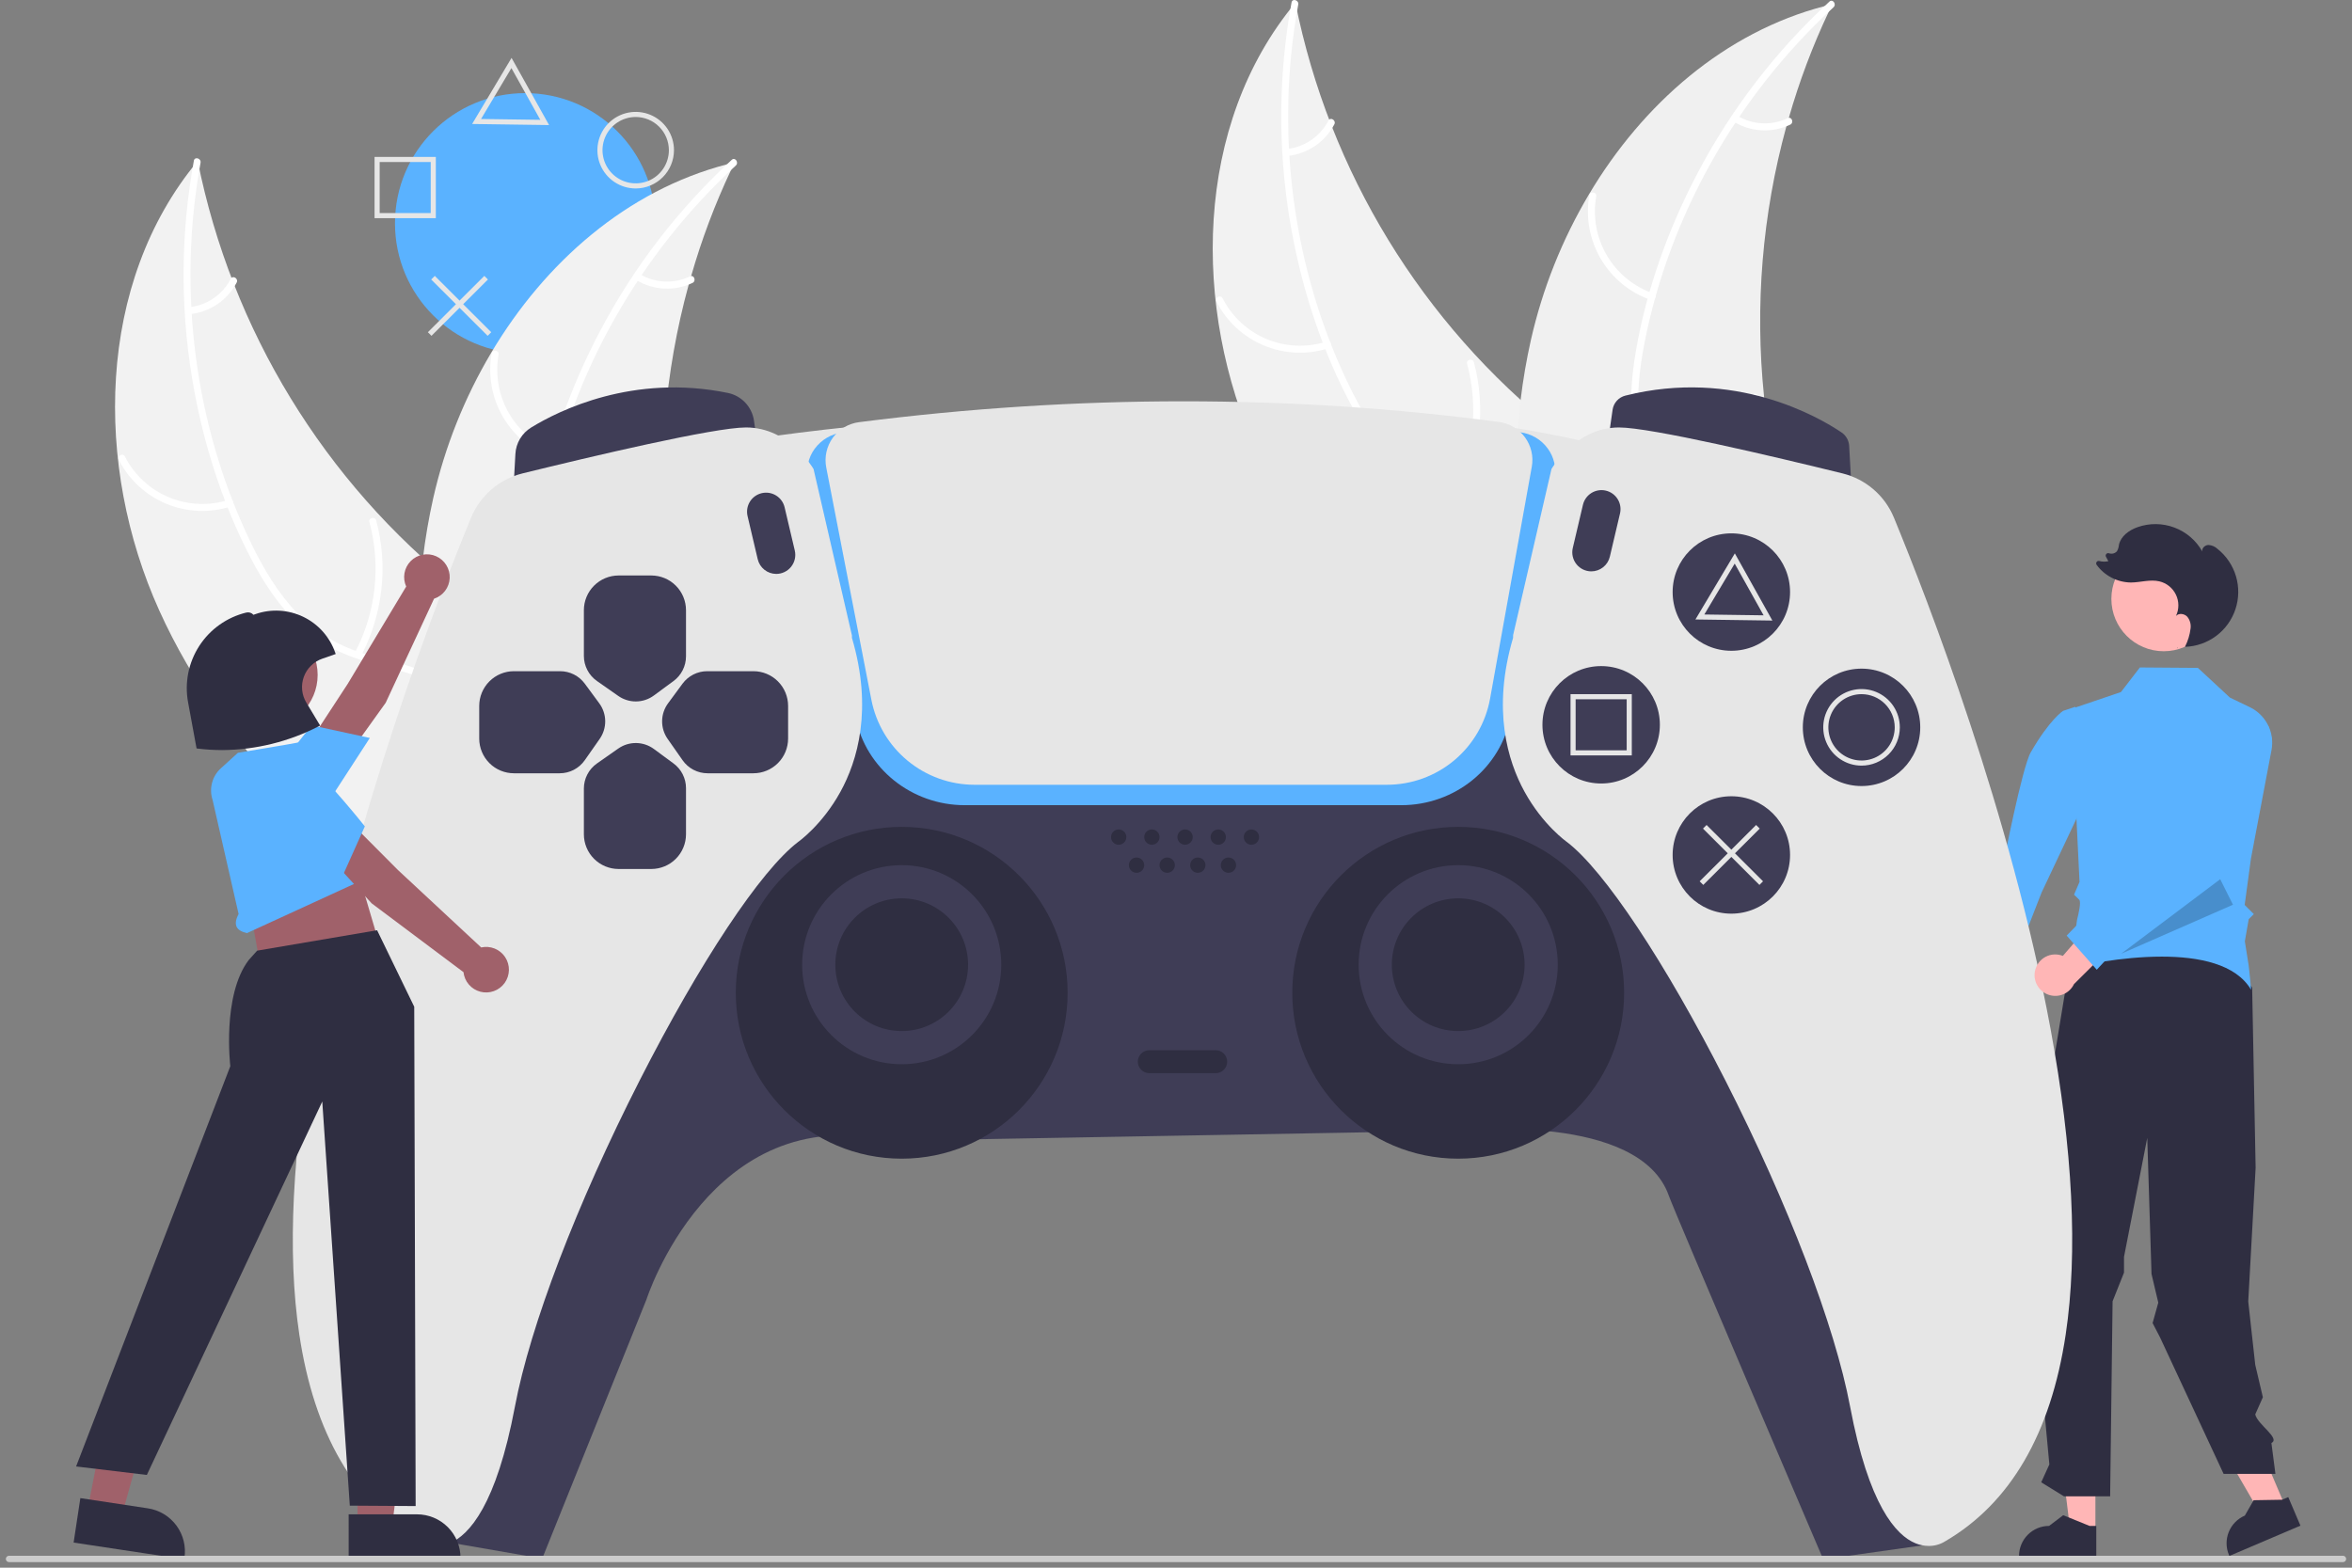 <svg width="201" height="134" viewBox="0 0 201 134" fill="none" xmlns="http://www.w3.org/2000/svg">
<rect x="0" y="0" width="201" height="134" fill="#808080" stroke="none"/>
<g clip-path="url(#clip0_503_3736)">
<path d="M195.392 128.974L193.417 129.815L189.23 122.598L192.146 121.355L195.392 128.974Z" fill="#FFB6B6"/>
<path d="M179.071 130.843L176.924 130.843L175.902 122.561H179.071L179.071 130.843Z" fill="#FFB6B6"/>
<path d="M179.146 133.083L172.544 133.082V132.999C172.544 132.317 172.815 131.664 173.297 131.182C173.779 130.7 174.432 130.429 175.114 130.429L176.32 129.514L178.57 130.429L179.146 130.429L179.146 133.083Z" fill="#2F2E41"/>
<path d="M196.593 130.407L190.52 132.996L190.487 132.919C190.22 132.292 190.213 131.585 190.467 130.952C190.721 130.32 191.217 129.815 191.843 129.547L192.594 128.233L195.023 128.192L195.553 127.967L196.593 130.407Z" fill="#2F2E41"/>
<path d="M176.965 81.831L173.702 101.7L174.59 104.66L173.424 106.757L175.136 125.173L174.441 126.702L176.382 127.899H180.331L180.54 111.227L181.516 108.78V107.43L183.502 97.264L183.867 108.893L184.445 111.345L183.96 113.09L184.594 114.313L190.027 125.98H194.455L194.113 123.342C194.906 122.94 192.922 121.766 192.731 120.897L193.383 119.43L192.731 116.659L192.133 111.244L192.764 99.814L192.467 84.422C190.98 82.428 189.331 80.891 187.287 80.46L176.965 81.831Z" fill="#2F2E41"/>
<path d="M184.911 55.665C187.382 55.665 189.386 53.662 189.386 51.19C189.386 48.719 187.382 46.715 184.911 46.715C182.439 46.715 180.436 48.719 180.436 51.19C180.436 53.662 182.439 55.665 184.911 55.665Z" fill="#FFB6B6"/>
<path d="M166.46 86.525C166.404 86.274 166.404 86.013 166.46 85.762C166.516 85.511 166.626 85.275 166.783 85.071C166.94 84.867 167.139 84.699 167.368 84.581C167.596 84.462 167.848 84.395 168.105 84.384L169.908 78.391L171.992 80.888L169.961 86.196C169.95 86.629 169.781 87.044 169.485 87.361C169.19 87.678 168.788 87.875 168.357 87.916C167.925 87.956 167.494 87.837 167.144 87.581C166.794 87.325 166.551 86.949 166.46 86.525Z" fill="#FFB6B6"/>
<path d="M178.154 61.893L177.346 60.416L176.305 60.764C176.305 60.764 175.156 61.506 173.547 64.305C172.802 65.6 171.193 73.904 171.193 73.904L167.433 83.862L171.267 84.51L174.466 76.303L178.174 68.45L178.154 61.893Z" fill="#5AB2FF"/>
<path d="M184.745 81.768C187.896 81.768 191.075 82.389 192.377 84.606C192.343 84.124 192.258 83.288 192.169 82.521L191.843 80.46L192.173 78.57L192.61 78.133L191.828 77.352L192.361 73.407L194.121 64.113C194.259 63.382 194.151 62.625 193.815 61.962C193.478 61.298 192.932 60.764 192.261 60.443L190.571 59.63L187.83 57.088L182.874 57.051L181.256 59.153L176.999 60.599L177.714 75.382L177.246 76.475C177.351 76.571 177.572 76.777 177.692 76.91C177.862 77.097 177.646 78.064 177.502 78.623L177.304 80.114L177.927 80.558L177.117 81.515L176.955 82.729C177.759 82.539 181.235 81.768 184.745 81.768Z" fill="#5AB2FF"/>
<path d="M186.056 55.446C186.075 55.404 186.094 55.362 186.113 55.319C186.106 55.32 186.098 55.321 186.091 55.321L186.056 55.446Z" fill="#2F2E41"/>
<path d="M189.51 46.919C189.298 46.718 189.021 46.599 188.73 46.581C188.44 46.59 188.147 46.852 188.207 47.135C187.675 46.194 186.829 45.47 185.817 45.091C184.805 44.711 183.692 44.7 182.673 45.06C181.953 45.314 181.248 45.821 181.083 46.566C181.067 46.761 181.009 46.951 180.912 47.122C180.828 47.213 180.72 47.278 180.6 47.308C180.48 47.339 180.354 47.333 180.237 47.293L180.23 47.291C180.189 47.277 180.146 47.276 180.105 47.287C180.065 47.298 180.028 47.321 180.001 47.353C179.973 47.386 179.956 47.425 179.951 47.467C179.946 47.509 179.954 47.552 179.974 47.589L180.178 47.969C179.921 48.026 179.654 48.02 179.401 47.952C179.358 47.941 179.314 47.944 179.273 47.959C179.232 47.974 179.197 48.002 179.172 48.038C179.148 48.074 179.135 48.116 179.136 48.16C179.136 48.203 179.151 48.246 179.176 48.281C179.514 48.744 179.956 49.121 180.466 49.383C180.975 49.645 181.539 49.785 182.112 49.79C182.925 49.785 183.747 49.505 184.538 49.692C184.844 49.764 185.131 49.904 185.376 50.102C185.62 50.299 185.818 50.549 185.954 50.832C186.09 51.116 186.161 51.426 186.161 51.741C186.161 52.056 186.091 52.366 185.956 52.65C186.199 52.384 186.669 52.447 186.917 52.708C187.032 52.847 187.117 53.009 187.166 53.183C187.216 53.356 187.229 53.538 187.205 53.717C187.139 54.265 186.976 54.798 186.725 55.289C187.686 55.26 188.615 54.935 189.387 54.361C190.158 53.786 190.735 52.989 191.039 52.076C191.342 51.163 191.359 50.179 191.085 49.257C190.812 48.335 190.262 47.518 189.51 46.919Z" fill="#2F2E41"/>
<path d="M44.881 30.21C51.026 30.21 56.007 25.229 56.007 19.084C56.007 12.94 51.026 7.959 44.881 7.959C38.736 7.959 33.755 12.94 33.755 19.084C33.755 25.229 38.736 30.21 44.881 30.21Z" fill="#5AB2FF"/>
<path d="M13.61 52.181C8.028 39.833 8.234 24.18 16.898 13.76C19.796 28.209 27.712 41.168 39.245 50.342C43.706 53.864 49.034 57.317 50.252 62.869C51.011 66.323 49.936 69.976 48.078 72.985C46.22 75.994 43.63 78.469 41.069 80.909L40.782 81.743C29.64 74.029 19.193 64.529 13.61 52.181Z" fill="#F2F2F2"/>
<path d="M17.139 13.911C15.145 24.829 16.626 36.455 21.473 46.459C22.52 48.621 23.772 50.724 25.447 52.463C27.122 54.203 29.126 55.299 31.431 55.972C33.538 56.587 35.765 56.972 37.686 58.089C39.711 59.266 40.968 61.242 41.457 63.507C42.056 66.278 41.623 69.099 41.105 71.843C40.528 74.89 39.882 78.046 40.717 81.109C40.818 81.48 40.236 81.615 40.135 81.245C38.682 75.916 41.507 70.66 41.112 65.302C40.928 62.802 39.989 60.342 37.845 58.894C35.971 57.627 33.675 57.228 31.536 56.623C29.29 55.989 27.273 55.019 25.556 53.411C23.801 51.765 22.465 49.707 21.366 47.581C18.889 42.785 17.256 37.502 16.392 32.182C15.398 26.068 15.458 19.829 16.568 13.735C16.637 13.357 17.207 13.536 17.139 13.911Z" fill="white"/>
<path d="M19.726 43.29C17.917 43.87 15.961 43.788 14.208 43.058C12.454 42.329 11.017 41 10.152 39.309C9.979 38.966 10.503 38.68 10.677 39.024C11.479 40.6 12.818 41.838 14.453 42.513C16.087 43.189 17.909 43.258 19.59 42.709C19.955 42.59 20.089 43.172 19.726 43.29Z" fill="white"/>
<path d="M30.322 55.801C32.129 52.365 32.575 48.374 31.57 44.623C31.47 44.252 32.052 44.117 32.151 44.488C33.19 48.392 32.717 52.544 30.829 56.116C30.649 56.456 30.142 56.139 30.322 55.801Z" fill="white"/>
<path d="M16.166 26.262C16.913 26.183 17.628 25.921 18.248 25.497C18.868 25.074 19.373 24.504 19.718 23.837C19.894 23.495 20.4 23.812 20.225 24.152C19.84 24.887 19.282 25.517 18.598 25.986C17.914 26.455 17.126 26.749 16.302 26.843C16.225 26.859 16.145 26.844 16.078 26.803C16.012 26.762 15.963 26.696 15.943 26.621C15.925 26.544 15.939 26.462 15.981 26.395C16.023 26.328 16.089 26.28 16.166 26.262Z" fill="white"/>
<path d="M62.781 13.881C62.677 14.098 62.573 14.315 62.472 14.536C61.093 17.46 59.953 20.491 59.065 23.599C58.992 23.838 58.923 24.082 58.857 24.323C56.797 31.834 56.148 39.663 56.946 47.41C57.266 50.493 57.82 53.547 58.603 56.546C59.685 60.687 61.188 65.091 60.849 69.226C60.819 69.658 60.761 70.088 60.678 70.512L41.823 82.029C41.767 82.034 41.713 82.043 41.657 82.048L40.925 82.542C40.874 82.39 40.824 82.231 40.773 82.08C40.743 81.992 40.717 81.901 40.687 81.813C40.668 81.754 40.65 81.694 40.629 81.642C40.623 81.622 40.617 81.602 40.613 81.586C40.593 81.534 40.58 81.483 40.562 81.435C40.281 80.549 40.005 79.66 39.736 78.767C39.733 78.763 39.733 78.763 39.735 78.756C37.698 71.949 36.212 64.912 35.84 57.874C35.829 57.662 35.815 57.446 35.813 57.229C35.663 54.055 35.773 50.875 36.142 47.719C36.349 45.992 36.643 44.276 37.024 42.579C38.017 38.194 39.692 33.993 41.99 30.13C46.572 22.429 53.566 16.279 62.125 14.045C62.344 13.988 62.559 13.934 62.781 13.881Z" fill="#F2F2F2"/>
<path d="M62.884 14.146C54.719 21.664 48.902 31.838 46.749 42.743C46.283 45.101 46.016 47.533 46.306 49.93C46.597 52.329 47.537 54.41 48.972 56.335C50.284 58.095 51.83 59.743 52.692 61.791C53.6 63.95 53.414 66.284 52.441 68.387C51.251 70.96 49.207 72.953 47.14 74.831C44.846 76.917 42.429 79.047 41.252 81.996C41.109 82.353 40.563 82.111 40.706 81.754C42.754 76.624 48.174 74.128 51.084 69.613C52.442 67.505 53.174 64.976 52.334 62.529C51.6 60.389 50.008 58.688 48.664 56.918C47.252 55.059 46.226 53.07 45.824 50.753C45.412 48.382 45.585 45.934 45.988 43.575C46.897 38.255 48.774 33.053 51.287 28.285C54.175 22.805 57.979 17.859 62.535 13.662C62.817 13.402 63.165 13.888 62.884 14.146Z" fill="white"/>
<path d="M47.262 39.162C45.469 38.535 43.957 37.292 42.995 35.654C42.034 34.016 41.687 32.09 42.015 30.219C42.083 29.841 42.674 29.928 42.606 30.307C42.297 32.049 42.621 33.843 43.519 35.367C44.417 36.89 45.831 38.042 47.504 38.615C47.867 38.74 47.623 39.286 47.262 39.162Z" fill="white"/>
<path d="M48.19 55.53C51.702 53.874 54.46 50.956 55.916 47.357C56.06 47 56.606 47.243 56.462 47.599C54.94 51.341 52.063 54.373 48.405 56.087C48.056 56.25 47.843 55.692 48.19 55.53Z" fill="white"/>
<path d="M54.671 23.422C55.315 23.809 56.044 24.03 56.794 24.065C57.544 24.101 58.29 23.949 58.967 23.624C59.314 23.457 59.527 24.015 59.182 24.182C58.433 24.537 57.608 24.703 56.78 24.666C55.951 24.629 55.144 24.389 54.43 23.968C54.359 23.934 54.304 23.875 54.276 23.802C54.247 23.728 54.248 23.647 54.277 23.574C54.31 23.502 54.369 23.446 54.443 23.417C54.517 23.389 54.599 23.39 54.671 23.422Z" fill="white"/>
<path d="M107.417 38.655C101.835 26.307 102.041 10.655 110.705 0.235C113.603 14.684 121.519 27.642 133.052 36.816C137.513 40.339 142.841 43.791 144.059 49.343C144.818 52.797 143.743 56.451 141.885 59.459C140.027 62.468 137.437 64.944 134.876 67.383L134.589 68.218C123.447 60.504 113 51.004 107.417 38.655Z" fill="#F2F2F2"/>
<path d="M110.946 0.385C108.952 11.304 110.433 22.93 115.28 32.933C116.328 35.096 117.579 37.198 119.254 38.938C120.93 40.678 122.933 41.773 125.238 42.446C127.346 43.062 129.572 43.447 131.493 44.564C133.518 45.741 134.775 47.716 135.264 49.981C135.863 52.752 135.431 55.574 134.912 58.318C134.335 61.365 133.689 64.52 134.524 67.583C134.625 67.955 134.043 68.09 133.942 67.719C132.489 62.39 135.314 57.134 134.919 51.776C134.735 49.276 133.796 46.817 131.652 45.368C129.778 44.101 127.482 43.702 125.343 43.098C123.097 42.463 121.08 41.493 119.364 39.885C117.608 38.24 116.272 36.181 115.173 34.055C112.696 29.26 111.063 23.976 110.199 18.656C109.205 12.542 109.265 6.303 110.375 0.209C110.444 -0.168 111.014 0.011 110.946 0.385Z" fill="white"/>
<path d="M113.533 29.765C111.724 30.344 109.769 30.262 108.015 29.533C106.261 28.803 104.824 27.475 103.96 25.784C103.786 25.441 104.31 25.155 104.484 25.498C105.286 27.074 106.625 28.312 108.26 28.988C109.894 29.663 111.716 29.733 113.397 29.183C113.762 29.064 113.896 29.646 113.533 29.765Z" fill="white"/>
<path d="M124.129 42.275C125.936 38.839 126.382 34.848 125.377 31.098C125.277 30.726 125.859 30.591 125.959 30.962C126.997 34.866 126.524 39.019 124.636 42.59C124.456 42.931 123.949 42.614 124.129 42.275Z" fill="white"/>
<path d="M109.973 12.736C110.72 12.658 111.435 12.395 112.055 11.972C112.675 11.549 113.18 10.978 113.525 10.311C113.701 9.969 114.207 10.286 114.032 10.627C113.648 11.361 113.089 11.991 112.405 12.46C111.721 12.929 110.933 13.224 110.109 13.318C110.032 13.333 109.952 13.319 109.885 13.277C109.819 13.236 109.77 13.171 109.75 13.095C109.733 13.018 109.746 12.937 109.788 12.87C109.83 12.803 109.896 12.755 109.973 12.736Z" fill="white"/>
<path d="M156.588 0.356C156.484 0.572 156.381 0.789 156.279 1.011C154.9 3.934 153.761 6.965 152.872 10.074C152.8 10.313 152.73 10.556 152.664 10.797C150.604 18.308 149.956 26.137 150.753 33.885C151.073 36.968 151.627 40.022 152.41 43.02C153.493 47.161 154.995 51.566 154.656 55.701C154.626 56.133 154.569 56.562 154.485 56.987L135.63 68.503C135.574 68.508 135.52 68.517 135.464 68.522L134.732 69.016C134.681 68.864 134.631 68.706 134.58 68.554C134.55 68.466 134.524 68.376 134.494 68.287C134.475 68.228 134.457 68.168 134.436 68.116C134.43 68.096 134.424 68.076 134.42 68.061C134.4 68.008 134.387 67.957 134.369 67.909C134.088 67.023 133.813 66.134 133.543 65.242C133.54 65.237 133.54 65.237 133.542 65.23C131.505 58.423 130.019 51.387 129.647 44.348C129.636 44.136 129.622 43.92 129.62 43.703C129.47 40.53 129.58 37.349 129.949 34.194C130.156 32.466 130.451 30.75 130.831 29.053C131.824 24.669 133.5 20.468 135.797 16.604C140.379 8.903 147.373 2.753 155.932 0.52C156.151 0.463 156.366 0.408 156.588 0.356Z" fill="#F0F0F0"/>
<path d="M156.691 0.621C148.526 8.138 142.709 18.312 140.556 29.218C140.09 31.575 139.823 34.007 140.114 36.404C140.404 38.803 141.344 40.884 142.779 42.809C144.092 44.569 145.637 46.217 146.499 48.266C147.407 50.424 147.221 52.758 146.248 54.861C145.058 57.435 143.014 59.427 140.947 61.306C138.653 63.392 136.236 65.522 135.059 68.47C134.916 68.827 134.37 68.585 134.513 68.228C136.561 63.099 141.981 60.602 144.891 56.087C146.25 53.98 146.981 51.451 146.141 49.004C145.407 46.864 143.815 45.163 142.471 43.392C141.06 41.533 140.033 39.544 139.631 37.227C139.219 34.856 139.392 32.409 139.795 30.049C140.704 24.729 142.581 19.527 145.094 14.759C147.982 9.279 151.786 4.334 156.342 0.136C156.624 -0.123 156.972 0.363 156.691 0.621Z" fill="white"/>
<path d="M141.069 25.636C139.276 25.01 137.764 23.767 136.803 22.129C135.842 20.491 135.494 18.564 135.822 16.694C135.89 16.315 136.481 16.403 136.413 16.782C136.104 18.523 136.428 20.317 137.326 21.841C138.224 23.364 139.638 24.517 141.311 25.09C141.674 25.215 141.43 25.76 141.069 25.636Z" fill="white"/>
<path d="M141.997 42.004C145.509 40.349 148.268 37.431 149.723 33.831C149.867 33.475 150.413 33.717 150.269 34.073C148.748 37.816 145.87 40.847 142.212 42.561C141.863 42.725 141.65 42.167 141.997 42.004Z" fill="white"/>
<path d="M148.479 9.896C149.122 10.283 149.851 10.504 150.601 10.54C151.351 10.575 152.098 10.423 152.774 10.099C153.121 9.931 153.334 10.489 152.99 10.656C152.24 11.011 151.415 11.177 150.587 11.14C149.758 11.103 148.951 10.864 148.237 10.443C148.166 10.409 148.111 10.349 148.083 10.276C148.054 10.203 148.055 10.121 148.085 10.049C148.117 9.977 148.176 9.92 148.25 9.892C148.324 9.863 148.406 9.865 148.479 9.896Z" fill="white"/>
<path d="M36.264 130.235L38.325 131.831L46.337 133.221L55.243 111.083C55.243 111.083 60.697 94.021 75.968 97.512L125.053 96.639C125.053 96.639 140.124 95.094 142.615 102.202C143.086 103.548 155.813 133.289 155.813 133.289L164.736 132.03L163.667 106.674L142.474 57.48L105.637 55.18L67.678 57.807L36.264 130.235Z" fill="#3F3D56"/>
<path d="M77.059 99.039C84.891 99.039 91.239 92.69 91.239 84.859C91.239 77.027 84.891 70.678 77.059 70.678C69.228 70.678 62.879 77.027 62.879 84.859C62.879 92.69 69.228 99.039 77.059 99.039Z" fill="#2F2E41"/>
<path d="M124.617 99.039C132.449 99.039 138.797 92.69 138.797 84.859C138.797 77.027 132.449 70.678 124.617 70.678C116.786 70.678 110.437 77.027 110.437 84.859C110.437 92.69 116.786 99.039 124.617 99.039Z" fill="#2F2E41"/>
<path d="M60.479 38.391L66.318 37.246C66.318 37.246 110.277 30.974 138.063 38.391L135.961 44.282L62.442 43.845L60.479 38.391Z" fill="#E6E6E6"/>
<path d="M119.75 68.824H82.443C77.913 68.824 73.998 65.688 73.134 61.366L69.052 40.946C68.961 40.5 68.965 40.041 69.062 39.596C69.159 39.152 69.348 38.733 69.617 38.366C69.897 37.981 70.254 37.658 70.665 37.417C71.076 37.175 71.532 37.021 72.005 36.963C91.681 34.521 111.165 34.517 129.915 36.95C130.381 37.008 130.831 37.16 131.236 37.398C131.641 37.637 131.992 37.956 132.269 38.336C132.535 38.698 132.725 39.111 132.825 39.549C132.925 39.987 132.934 40.441 132.851 40.882L129.083 61.24C128.269 65.635 124.344 68.824 119.75 68.824Z" fill="#5AB2FF"/>
<path d="M43.884 41.716L44.046 38.794C44.072 38.338 44.207 37.896 44.44 37.505C44.674 37.113 44.999 36.784 45.388 36.545C47.743 35.1 54.097 31.919 62.206 33.587C62.775 33.704 63.294 33.995 63.693 34.418C64.092 34.841 64.35 35.377 64.434 35.953L64.651 37.473L43.884 41.716Z" fill="#3F3D56"/>
<path d="M158.228 41.716L137.461 37.473L137.81 35.03C137.851 34.742 137.976 34.472 138.171 34.256C138.366 34.039 138.621 33.886 138.903 33.815C148.255 31.469 155.413 35.636 157.384 36.969C157.571 37.096 157.726 37.265 157.838 37.461C157.949 37.658 158.014 37.877 158.028 38.103L158.228 41.716Z" fill="#3F3D56"/>
<path d="M37.29 132.141C36.79 132.146 36.298 132.008 35.874 131.742C30.314 128.495 26.847 122.545 25.578 114.062C24.53 107.054 24.968 98.259 26.879 87.919C30.267 69.588 37.367 51.266 40.262 44.239C40.646 43.311 41.242 42.487 42.002 41.832C42.763 41.177 43.667 40.71 44.641 40.468C50.61 39 61.03 36.537 63.752 36.537C67.481 36.537 69.499 40.048 69.519 40.083L69.53 40.112L72.805 54.314V54.519C74.612 60.632 73.269 65.049 71.824 67.677C70.255 70.53 68.225 71.954 68.205 71.968C65.018 74.394 59.825 82.212 54.657 92.366C49.286 102.919 45.304 113.331 44.007 120.22C42.418 128.652 40.089 131.233 38.416 131.913C38.059 132.062 37.677 132.139 37.29 132.141Z" fill="#E6E6E6"/>
<path d="M118.52 67.079H83.27C81.19 67.076 79.175 66.351 77.57 65.027C75.965 63.704 74.868 61.864 74.469 59.822L70.611 39.962C70.526 39.523 70.531 39.07 70.627 38.633C70.723 38.195 70.908 37.782 71.17 37.419C71.432 37.056 71.766 36.75 72.15 36.521C72.535 36.291 72.963 36.144 73.407 36.086C91.999 33.711 110.409 33.707 128.126 36.074C128.564 36.133 128.985 36.281 129.364 36.508C129.744 36.735 130.073 37.036 130.333 37.394C130.593 37.751 130.777 38.158 130.876 38.589C130.974 39.02 130.984 39.466 130.905 39.901L127.344 59.7C126.974 61.77 125.886 63.644 124.273 64.993C122.66 66.342 120.623 67.08 118.52 67.079Z" fill="#E6E6E6"/>
<path d="M164.823 132.141C164.436 132.139 164.054 132.062 163.697 131.913C162.023 131.233 159.694 128.652 158.106 120.22C156.808 113.331 152.826 102.919 147.456 92.366C142.288 82.212 137.095 74.394 133.903 71.965C133.887 71.954 131.857 70.53 130.288 67.677C128.843 65.048 127.5 60.632 129.307 54.519L129.31 54.29L132.586 40.097L132.593 40.083C132.613 40.048 134.631 36.537 138.361 36.537C141.082 36.537 151.502 39 157.471 40.468C158.445 40.71 159.349 41.177 160.11 41.832C160.87 42.487 161.466 43.311 161.85 44.239C164.745 51.266 171.846 69.588 175.233 87.919C177.144 98.259 177.582 107.054 176.534 114.062C175.265 122.545 171.799 128.495 166.23 131.747C165.808 132.01 165.32 132.147 164.823 132.141Z" fill="#E6E6E6"/>
<path d="M77.059 90.967C81.758 90.967 85.567 87.158 85.567 82.459C85.567 77.76 81.758 73.951 77.059 73.951C72.36 73.951 68.551 77.76 68.551 82.459C68.551 87.158 72.36 90.967 77.059 90.967Z" fill="#3F3D56"/>
<path d="M77.059 88.131C80.191 88.131 82.731 85.591 82.731 82.459C82.731 79.326 80.191 76.787 77.059 76.787C73.926 76.787 71.387 79.326 71.387 82.459C71.387 85.591 73.926 88.131 77.059 88.131Z" fill="#2F2E41"/>
<path d="M124.617 90.967C129.316 90.967 133.125 87.158 133.125 82.459C133.125 77.76 129.316 73.951 124.617 73.951C119.918 73.951 116.109 77.76 116.109 82.459C116.109 87.158 119.918 90.967 124.617 90.967Z" fill="#3F3D56"/>
<path d="M124.617 88.131C127.749 88.131 130.289 85.591 130.289 82.459C130.289 79.326 127.749 76.787 124.617 76.787C121.484 76.787 118.945 79.326 118.945 82.459C118.945 85.591 121.484 88.131 124.617 88.131Z" fill="#2F2E41"/>
<path d="M95.602 72.206C95.964 72.206 96.257 71.912 96.257 71.551C96.257 71.19 95.964 70.897 95.602 70.897C95.241 70.897 94.948 71.19 94.948 71.551C94.948 71.912 95.241 72.206 95.602 72.206Z" fill="#2F2E41"/>
<path d="M98.438 72.206C98.8 72.206 99.093 71.912 99.093 71.551C99.093 71.19 98.8 70.897 98.438 70.897C98.077 70.897 97.784 71.19 97.784 71.551C97.784 71.912 98.077 72.206 98.438 72.206Z" fill="#2F2E41"/>
<path d="M97.129 74.605C97.49 74.605 97.784 74.312 97.784 73.951C97.784 73.589 97.49 73.296 97.129 73.296C96.768 73.296 96.475 73.589 96.475 73.951C96.475 74.312 96.768 74.605 97.129 74.605Z" fill="#2F2E41"/>
<path d="M99.747 74.605C100.109 74.605 100.402 74.312 100.402 73.951C100.402 73.589 100.109 73.296 99.747 73.296C99.386 73.296 99.093 73.589 99.093 73.951C99.093 74.312 99.386 74.605 99.747 74.605Z" fill="#2F2E41"/>
<path d="M102.365 74.605C102.726 74.605 103.019 74.312 103.019 73.951C103.019 73.589 102.726 73.296 102.365 73.296C102.003 73.296 101.71 73.589 101.71 73.951C101.71 74.312 102.003 74.605 102.365 74.605Z" fill="#2F2E41"/>
<path d="M104.983 74.605C105.345 74.605 105.638 74.312 105.638 73.951C105.638 73.589 105.345 73.296 104.983 73.296C104.622 73.296 104.329 73.589 104.329 73.951C104.329 74.312 104.622 74.605 104.983 74.605Z" fill="#2F2E41"/>
<path d="M101.274 72.206C101.636 72.206 101.929 71.912 101.929 71.551C101.929 71.19 101.636 70.897 101.274 70.897C100.913 70.897 100.62 71.19 100.62 71.551C100.62 71.912 100.913 72.206 101.274 72.206Z" fill="#2F2E41"/>
<path d="M104.111 72.206C104.472 72.206 104.765 71.912 104.765 71.551C104.765 71.19 104.472 70.897 104.111 70.897C103.749 70.897 103.456 71.19 103.456 71.551C103.456 71.912 103.749 72.206 104.111 72.206Z" fill="#2F2E41"/>
<path d="M106.946 72.206C107.308 72.206 107.601 71.912 107.601 71.551C107.601 71.19 107.308 70.897 106.946 70.897C106.585 70.897 106.292 71.19 106.292 71.551C106.292 71.912 106.585 72.206 106.946 72.206Z" fill="#2F2E41"/>
<path d="M103.892 91.731H98.22C97.96 91.731 97.71 91.627 97.526 91.443C97.342 91.259 97.238 91.009 97.238 90.749C97.238 90.488 97.342 90.239 97.526 90.055C97.71 89.871 97.96 89.767 98.22 89.767H103.892C104.152 89.767 104.402 89.871 104.586 90.055C104.77 90.239 104.874 90.488 104.874 90.749C104.874 91.009 104.77 91.259 104.586 91.443C104.402 91.627 104.152 91.731 103.892 91.731Z" fill="#2F2E41"/>
<path d="M66.335 49.056C65.969 49.055 65.614 48.931 65.328 48.703C65.041 48.476 64.839 48.158 64.755 47.802L63.885 44.109C63.787 43.689 63.859 43.247 64.086 42.881C64.313 42.514 64.676 42.253 65.096 42.154C65.516 42.055 65.957 42.127 66.324 42.354C66.691 42.58 66.953 42.943 67.052 43.363L67.922 47.056C67.978 47.295 67.979 47.544 67.925 47.783C67.872 48.023 67.765 48.247 67.612 48.44C67.46 48.632 67.266 48.787 67.044 48.894C66.823 49.001 66.581 49.056 66.335 49.056Z" fill="#3F3D56"/>
<path d="M135.995 48.838C135.75 48.838 135.507 48.783 135.286 48.676C135.065 48.569 134.871 48.414 134.718 48.221C134.566 48.029 134.459 47.805 134.405 47.565C134.351 47.325 134.353 47.077 134.409 46.838L135.278 43.145C135.378 42.725 135.64 42.362 136.006 42.136C136.373 41.909 136.815 41.837 137.234 41.936C137.654 42.035 138.017 42.296 138.244 42.663C138.472 43.029 138.544 43.471 138.445 43.891L137.575 47.584C137.491 47.94 137.29 48.258 137.003 48.485C136.716 48.713 136.361 48.837 135.995 48.838Z" fill="#3F3D56"/>
<path d="M54.333 59.957C53.798 59.957 53.276 59.792 52.837 59.485L51.011 58.207C50.668 57.966 50.387 57.646 50.194 57.274C50 56.902 49.899 56.489 49.898 56.069V52.155C49.899 51.369 50.212 50.615 50.768 50.059C51.324 49.504 52.077 49.191 52.863 49.19H55.66C56.446 49.191 57.2 49.504 57.755 50.059C58.311 50.615 58.624 51.369 58.625 52.155V56.108C58.624 56.516 58.528 56.919 58.343 57.284C58.159 57.648 57.892 57.965 57.563 58.208L55.881 59.448C55.433 59.779 54.89 59.957 54.333 59.957Z" fill="#3F3D56"/>
<path d="M55.66 74.278H52.863C52.077 74.277 51.324 73.965 50.768 73.409C50.212 72.853 49.899 72.099 49.898 71.313V67.399C49.899 66.979 50 66.566 50.194 66.194C50.387 65.822 50.668 65.502 51.011 65.261L52.837 63.983C53.284 63.67 53.819 63.505 54.365 63.511C54.911 63.518 55.441 63.696 55.881 64.02L57.563 65.26C57.892 65.503 58.159 65.82 58.343 66.184C58.528 66.549 58.624 66.952 58.625 67.36V71.313C58.624 72.099 58.311 72.853 57.755 73.409C57.2 73.965 56.446 74.277 55.66 74.278Z" fill="#3F3D56"/>
<path d="M64.386 66.097H60.471C60.052 66.097 59.639 65.996 59.267 65.802C58.895 65.608 58.575 65.328 58.334 64.984L57.056 63.158C56.743 62.711 56.578 62.177 56.584 61.631C56.591 61.084 56.769 60.554 57.093 60.115L58.333 58.432C58.576 58.104 58.892 57.837 59.257 57.652C59.622 57.468 60.025 57.372 60.433 57.371H64.386C65.172 57.372 65.926 57.684 66.481 58.24C67.037 58.796 67.35 59.55 67.351 60.336V63.132C67.35 63.918 67.037 64.672 66.481 65.228C65.926 65.784 65.172 66.096 64.386 66.097Z" fill="#3F3D56"/>
<path d="M47.833 66.097H43.919C43.133 66.096 42.379 65.784 41.824 65.228C41.268 64.672 40.955 63.918 40.954 63.132V60.336C40.955 59.55 41.268 58.796 41.824 58.24C42.379 57.684 43.133 57.372 43.919 57.371H47.872C48.28 57.372 48.683 57.468 49.048 57.652C49.413 57.837 49.729 58.104 49.972 58.432L51.212 60.115C51.536 60.554 51.714 61.084 51.721 61.631C51.727 62.177 51.562 62.711 51.249 63.158L49.971 64.984C49.73 65.328 49.41 65.608 49.038 65.802C48.666 65.996 48.253 66.097 47.833 66.097Z" fill="#3F3D56"/>
<path d="M147.959 55.626C150.731 55.626 152.977 53.379 152.977 50.608C152.977 47.837 150.731 45.59 147.959 45.59C145.188 45.59 142.942 47.837 142.942 50.608C142.942 53.379 145.188 55.626 147.959 55.626Z" fill="#3F3D56"/>
<path d="M159.085 67.188C161.857 67.188 164.103 64.942 164.103 62.17C164.103 59.399 161.857 57.153 159.085 57.153C156.314 57.153 154.068 59.399 154.068 62.17C154.068 64.942 156.314 67.188 159.085 67.188Z" fill="#3F3D56"/>
<path d="M147.959 78.096C150.731 78.096 152.977 75.849 152.977 73.078C152.977 70.307 150.731 68.061 147.959 68.061C145.188 68.061 142.942 70.307 142.942 73.078C142.942 75.849 145.188 78.096 147.959 78.096Z" fill="#3F3D56"/>
<path d="M136.834 66.97C139.605 66.97 141.851 64.723 141.851 61.952C141.851 59.181 139.605 56.935 136.834 56.935C134.062 56.935 131.816 59.181 131.816 61.952C131.816 64.723 134.062 66.97 136.834 66.97Z" fill="#3F3D56"/>
<path d="M159.086 65.443C158.439 65.443 157.806 65.251 157.268 64.891C156.73 64.532 156.31 64.02 156.063 63.423C155.815 62.825 155.75 62.167 155.876 61.532C156.003 60.897 156.314 60.314 156.772 59.856C157.23 59.399 157.813 59.087 158.447 58.961C159.082 58.835 159.74 58.899 160.338 59.147C160.936 59.395 161.447 59.814 161.807 60.352C162.166 60.891 162.358 61.523 162.358 62.17C162.357 63.038 162.012 63.87 161.399 64.483C160.785 65.097 159.953 65.442 159.086 65.443ZM159.086 59.334C158.525 59.334 157.977 59.501 157.51 59.812C157.044 60.124 156.68 60.567 156.466 61.085C156.251 61.603 156.195 62.173 156.304 62.724C156.414 63.274 156.684 63.779 157.08 64.176C157.477 64.572 157.982 64.842 158.533 64.952C159.083 65.061 159.653 65.005 160.171 64.79C160.689 64.576 161.132 64.212 161.444 63.746C161.756 63.28 161.922 62.731 161.922 62.17C161.921 61.418 161.622 60.698 161.09 60.166C160.559 59.634 159.838 59.335 159.086 59.334Z" fill="#E6E6E6"/>
<path d="M151.466 53.043L144.89 52.95L148.258 47.301L151.466 53.043ZM145.651 52.524L150.716 52.596L148.246 48.173L145.651 52.524Z" fill="#E6E6E6"/>
<path d="M139.452 64.57H134.216V59.334H139.452V64.57ZM134.652 64.134H139.015V59.771H134.652V64.134Z" fill="#E6E6E6"/>
<path d="M150.668 75.331L148.269 72.937L150.384 70.825L150.076 70.516L147.96 72.628L145.844 70.516L145.536 70.825L147.651 72.937L145.252 75.331L145.561 75.64L147.96 73.245L150.359 75.64L150.668 75.331Z" fill="#E6E6E6"/>
<path d="M54.326 16.109C53.679 16.109 53.046 15.917 52.508 15.557C51.97 15.197 51.55 14.686 51.303 14.088C51.055 13.491 50.99 12.833 51.117 12.198C51.243 11.563 51.554 10.98 52.012 10.522C52.47 10.065 53.053 9.753 53.688 9.627C54.322 9.501 54.98 9.565 55.578 9.813C56.176 10.061 56.687 10.48 57.047 11.018C57.407 11.556 57.598 12.189 57.598 12.836C57.597 13.704 57.252 14.536 56.639 15.149C56.025 15.762 55.194 16.108 54.326 16.109ZM54.326 10C53.765 10 53.217 10.166 52.75 10.478C52.284 10.79 51.921 11.233 51.706 11.751C51.491 12.269 51.435 12.839 51.544 13.389C51.654 13.94 51.924 14.445 52.321 14.842C52.717 15.238 53.223 15.508 53.773 15.618C54.323 15.727 54.893 15.671 55.411 15.456C55.93 15.242 56.373 14.878 56.684 14.412C56.996 13.945 57.162 13.397 57.162 12.836C57.161 12.084 56.862 11.364 56.331 10.832C55.799 10.3 55.078 10.001 54.326 10Z" fill="#E6E6E6"/>
<path d="M46.924 10.69L40.348 10.597L43.717 4.948L46.924 10.69ZM41.11 10.171L46.175 10.242L43.705 5.82L41.11 10.171Z" fill="#E6E6E6"/>
<path d="M37.245 18.648H32.01V13.412H37.245V18.648ZM32.446 18.212H36.809V13.849H32.446V18.212Z" fill="#E6E6E6"/>
<path d="M41.981 28.396L39.582 26.002L41.698 23.891L41.389 23.582L39.273 25.694L37.158 23.582L36.849 23.891L38.965 26.002L36.566 28.396L36.874 28.705L39.273 26.311L41.673 28.705L41.981 28.396Z" fill="#E6E6E6"/>
<path opacity="0.2" d="M189.737 75.151L181.269 81.524L190.828 77.332L189.737 75.151Z" fill="black"/>
<path d="M33.101 83.004L22.411 83.441L21.102 76.241L30.265 73.405L33.101 83.004Z" fill="#A0616A"/>
<path d="M29.17 65.361L26.786 62.933L29.709 58.463L34.713 50.134C34.55 49.775 34.499 49.375 34.568 48.987C34.636 48.599 34.822 48.24 35.098 47.96C35.375 47.679 35.731 47.489 36.118 47.414C36.505 47.34 36.906 47.385 37.267 47.543C37.628 47.702 37.933 47.966 38.14 48.301C38.348 48.636 38.449 49.026 38.43 49.42C38.411 49.814 38.273 50.193 38.034 50.507C37.795 50.82 37.467 51.054 37.092 51.177L32.962 60.069L29.17 65.361Z" fill="#A0616A"/>
<path d="M26.529 70.903C26.249 71.336 25.851 71.68 25.38 71.893C24.91 72.106 24.389 72.179 23.878 72.103C23.392 72.046 22.934 71.848 22.559 71.534C22.184 71.219 21.909 70.802 21.768 70.334C21.663 70.001 21.633 69.65 21.679 69.305C21.724 68.96 21.845 68.628 22.032 68.334C23.627 65.645 26.568 62.094 26.598 62.059L26.645 62.002L31.606 63.078L26.529 70.903Z" fill="#5AB2FF"/>
<path d="M30.553 130.408L33.517 130.407L34.928 118.973L30.552 118.973L30.553 130.408Z" fill="#A0616A"/>
<path d="M29.796 129.44L35.635 129.439H35.635C36.622 129.44 37.568 129.831 38.266 130.529C38.963 131.227 39.355 132.173 39.355 133.16V133.281L29.797 133.281L29.796 129.44Z" fill="#2F2E41"/>
<path d="M7.47 129.124L10.401 129.567L13.505 118.472L9.662 117.818L7.47 129.124Z" fill="#A0616A"/>
<path d="M6.867 128.054L12.639 128.927L12.639 128.927C13.615 129.074 14.492 129.603 15.078 130.398C15.663 131.192 15.91 132.186 15.762 133.162L15.744 133.281L6.292 131.853L6.867 128.054Z" fill="#2F2E41"/>
<path d="M21.974 81.259L32.228 79.514L35.4 86.053L35.521 128.733L29.894 128.697L27.541 94.154L12.549 126.073L6.504 125.347L19.683 91.131C19.683 91.131 18.957 85.086 21.254 82.063L21.974 81.259Z" fill="#2F2E41"/>
<path d="M18.168 68.375C18.012 67.904 17.995 67.398 18.12 66.918C18.246 66.438 18.508 66.005 18.875 65.671L20.332 64.346L24.44 63.654L27.009 63.187L31.137 75.151L21.11 79.757C20.23 79.567 19.879 79.086 20.391 78.129L18.168 68.375Z" fill="#5AB2FF"/>
<path d="M27.371 72.412L30.239 70.581L34.008 74.366L41.121 80.984C41.506 80.898 41.908 80.932 42.274 81.079C42.639 81.227 42.952 81.482 43.169 81.811C43.386 82.14 43.499 82.527 43.492 82.921C43.484 83.315 43.357 83.698 43.128 84.019C42.898 84.339 42.577 84.582 42.206 84.716C41.835 84.85 41.432 84.868 41.051 84.768C40.669 84.668 40.327 84.455 40.07 84.156C39.812 83.858 39.652 83.488 39.609 83.096L31.764 77.216L27.371 72.412Z" fill="#A0616A"/>
<path d="M22.495 68.681C22.128 68.317 21.875 67.856 21.764 67.352C21.653 66.848 21.689 66.323 21.869 65.839C22.025 65.376 22.314 64.968 22.699 64.666C23.084 64.365 23.549 64.182 24.036 64.14C24.383 64.107 24.733 64.15 25.061 64.266C25.39 64.382 25.689 64.568 25.938 64.812C28.239 66.929 31.105 70.541 31.133 70.578L31.179 70.635L29.101 75.267L22.495 68.681Z" fill="#5AB2FF"/>
<path d="M22.637 62.199C25.127 62.199 27.146 60.18 27.146 57.689C27.146 55.199 25.127 53.18 22.637 53.18C20.146 53.18 18.127 55.199 18.127 57.689C18.127 60.18 20.146 62.199 22.637 62.199Z" fill="#A0616A"/>
<path d="M18.986 64.114C18.287 64.113 17.588 64.071 16.894 63.986L16.799 63.974L16.073 60.031C15.764 58.359 16.108 56.633 17.032 55.207C17.957 53.78 19.392 52.762 21.044 52.36C21.154 52.333 21.27 52.336 21.379 52.369C21.488 52.403 21.585 52.466 21.66 52.551L21.833 52.491C22.496 52.259 23.199 52.161 23.9 52.201C24.601 52.241 25.288 52.419 25.92 52.725C26.553 53.03 27.119 53.457 27.587 53.981C28.054 54.506 28.414 55.117 28.645 55.78L28.688 55.903L27.532 56.306C27.172 56.432 26.844 56.636 26.573 56.905C26.301 57.173 26.093 57.498 25.963 57.857C25.834 58.215 25.785 58.599 25.822 58.978C25.859 59.358 25.98 59.725 26.177 60.052L27.359 62.02L27.233 62.083C24.682 63.398 21.856 64.094 18.986 64.114Z" fill="#2F2E41"/>
<path d="M173.912 82.984C173.964 82.732 174.071 82.495 174.225 82.288C174.379 82.082 174.576 81.912 174.803 81.79C175.03 81.668 175.28 81.597 175.537 81.583C175.794 81.569 176.051 81.611 176.29 81.706L180.392 76.979L181.269 80.111L177.24 84.12C177.053 84.51 176.728 84.819 176.329 84.987C175.929 85.155 175.482 85.17 175.072 85.03C174.661 84.89 174.317 84.605 174.103 84.228C173.889 83.85 173.821 83.408 173.912 82.984Z" fill="#FFB6B6"/>
<path d="M192.213 62.203L193.893 62.112L194.146 63.18C194.146 63.18 194.121 64.548 192.589 67.39C191.057 70.233 179.187 82.889 179.187 82.889L176.616 79.972L182.97 73.427L186.818 66.567L192.213 62.203Z" fill="#5AB2FF"/>
<path d="M0.772 133.524H200.228C200.3 133.524 200.369 133.495 200.42 133.444C200.471 133.393 200.5 133.324 200.5 133.251C200.5 133.179 200.471 133.11 200.42 133.059C200.369 133.008 200.3 132.979 200.228 132.979H0.772C0.7 132.979 0.631 133.008 0.58 133.059C0.529 133.11 0.5 133.179 0.5 133.251C0.5 133.324 0.529 133.393 0.58 133.444C0.631 133.495 0.7 133.524 0.772 133.524Z" fill="#CCCCCC"/>
</g>
<defs>
<clipPath id="clip0_503_3736">
<rect width="200" height="133.524" fill="white" transform="translate(0.5)"/>
</clipPath>
</defs>
</svg>
